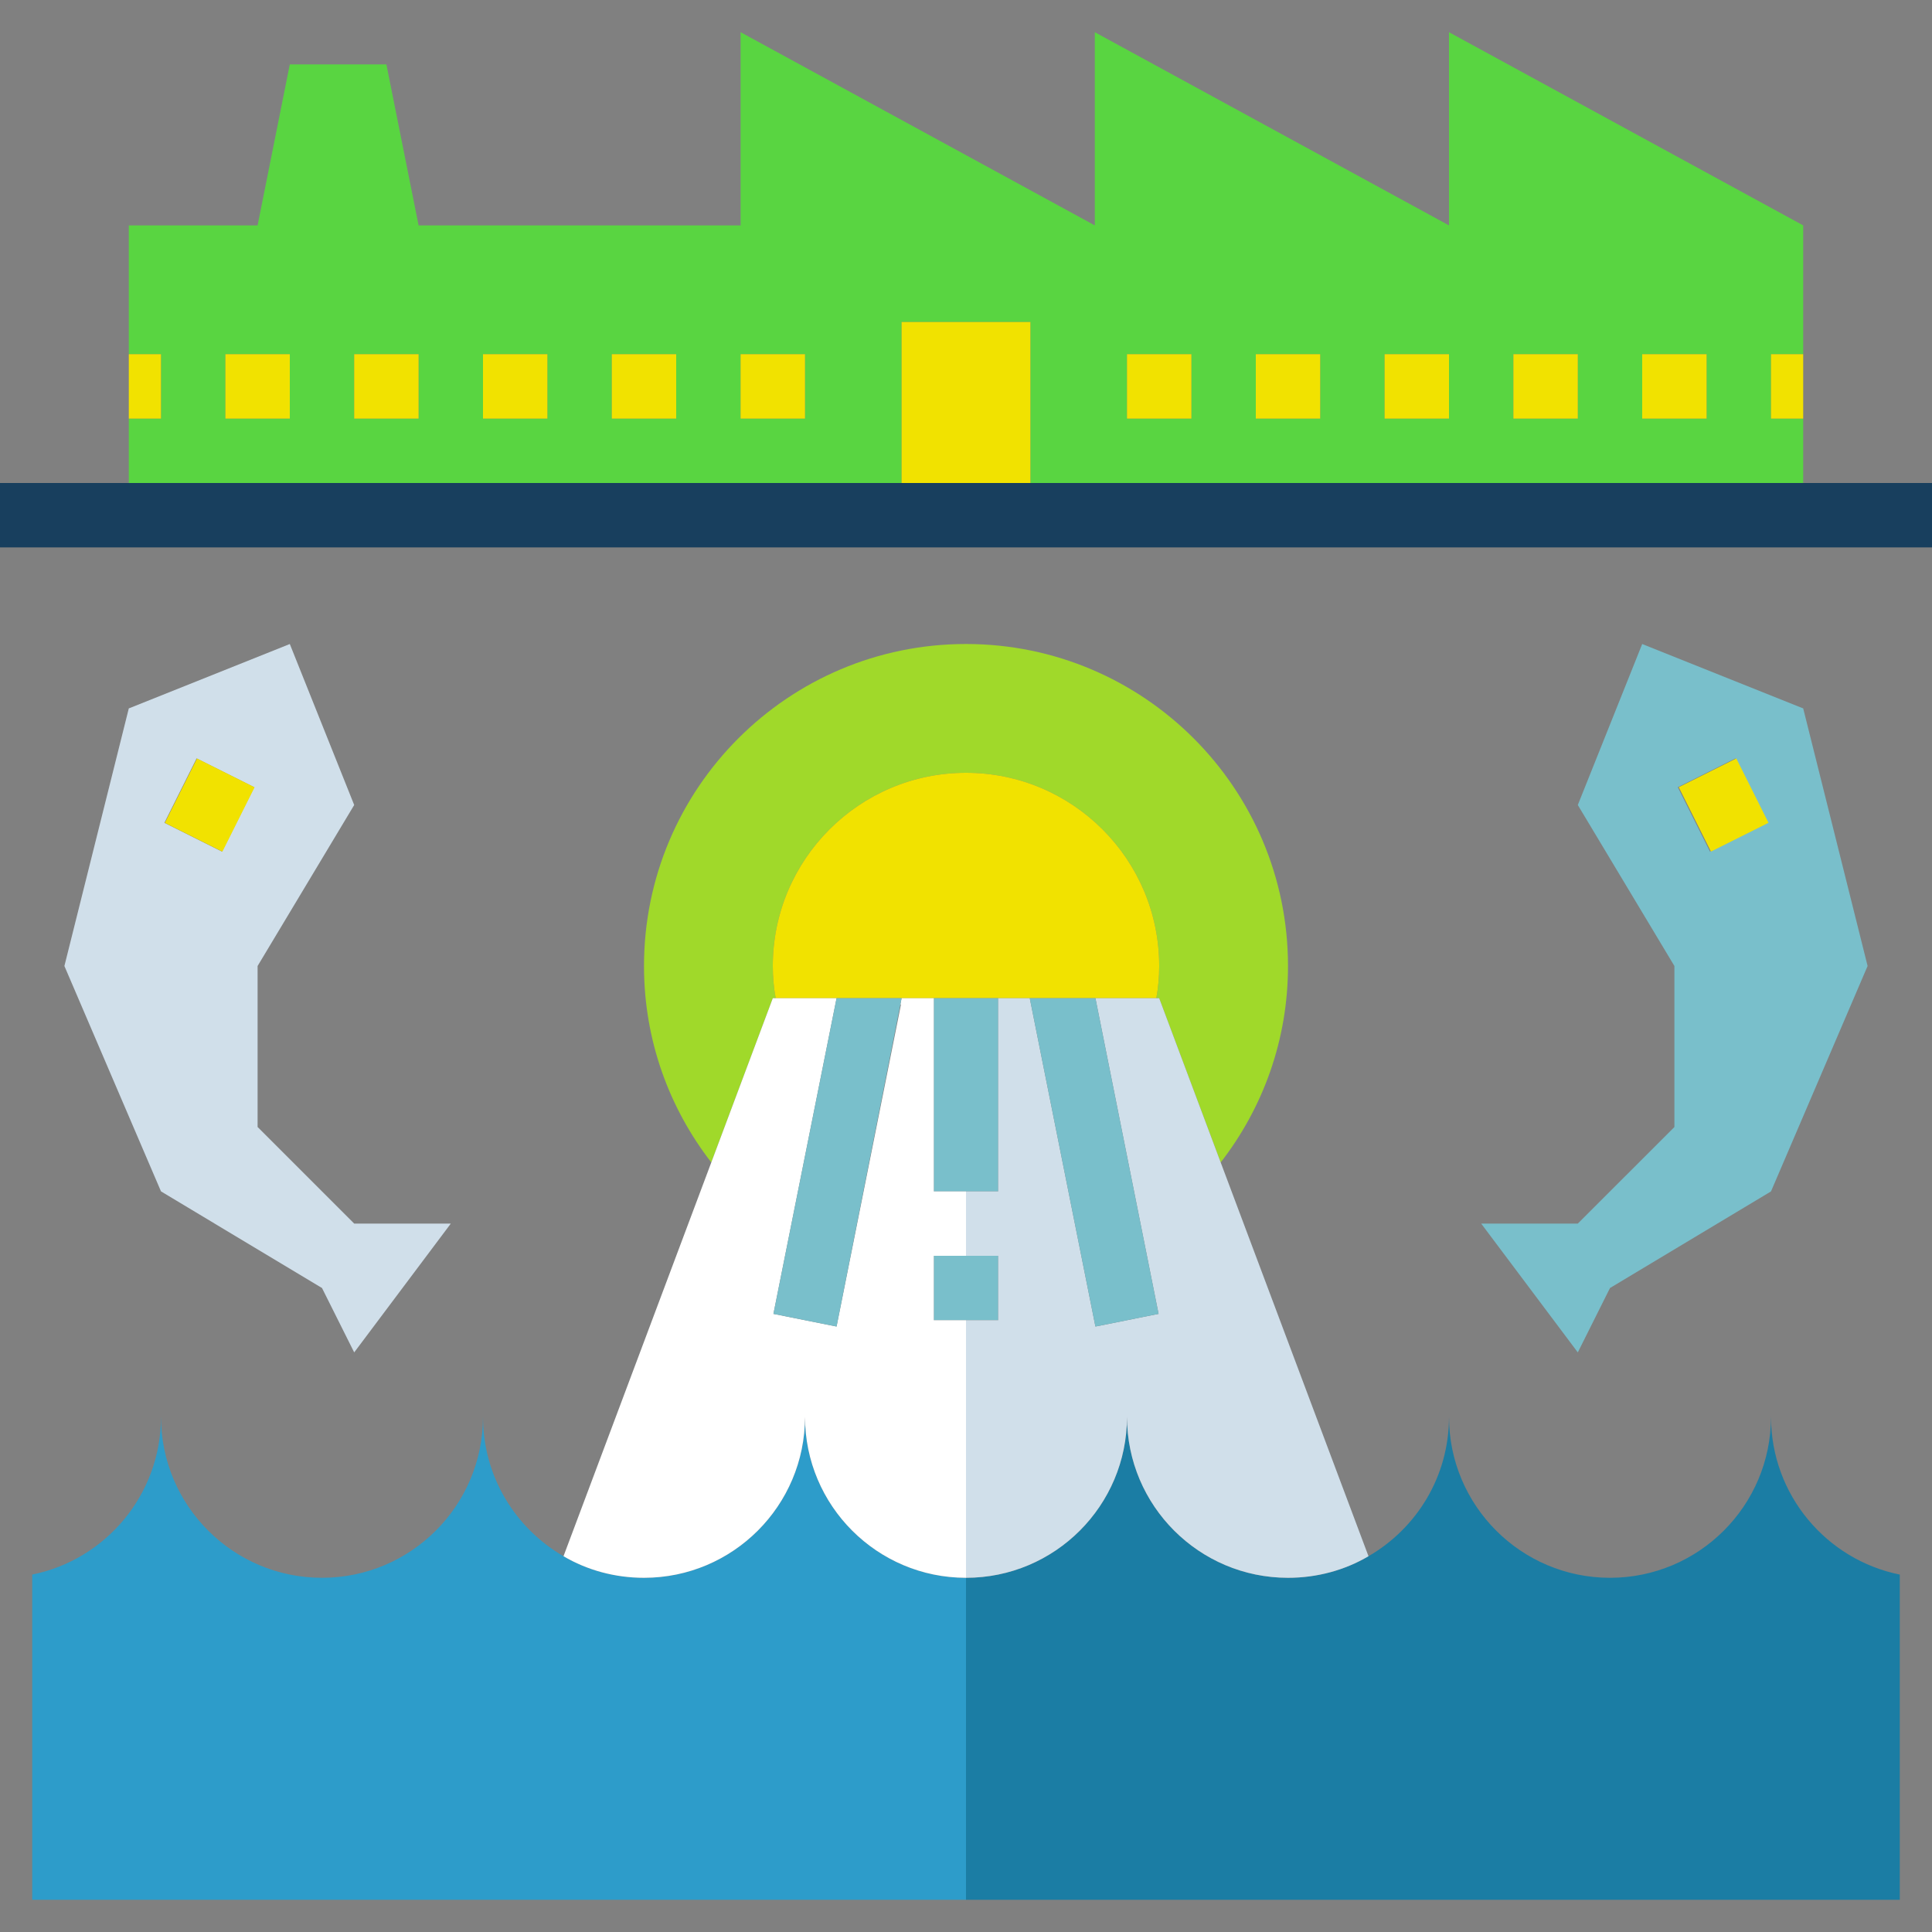 <?xml version="1.0" encoding="iso-8859-1"?>
<!-- Generator: Adobe Illustrator 19.0.0, SVG Export Plug-In . SVG Version: 6.00 Build 0)  -->
<svg version="1.1" id="Capa_1" xmlns="http://www.w3.org/2000/svg" xmlns:xlink="http://www.w3.org/1999/xlink" x="0px" y="0px"
	 viewBox="0 0 480 480" style="enable-background:new 0 0 480 480;" xml:space="preserve">
<rect x="0" y="0" width="480" height="480" fill="#808080" stroke="none"/>
<path style="fill:#2D9CCA;" d="M200,352c0,22.08-17.92,40-40,40c-7.28,0-14.16-1.92-20-5.36c-12-6.96-20-19.84-20-34.64
	c0,22.08-17.92,40-40,40s-40-17.92-40-40c0,19.36-13.76,35.52-32,39.2V472h232v-80C217.92,392,200,374.08,200,352z"/>
<path style="fill:#1B7DA4;" d="M440,352c0,22.08-17.92,40-40,40s-40-17.92-40-40c0,14.8-8,27.68-20,34.64
	c-5.84,3.44-12.72,5.36-20,5.36c-22.08,0-40-17.92-40-40c0,22.08-17.92,40-40,40v80h232v-80.8C453.76,387.52,440,371.36,440,352z"/>
<path style="fill:#A0D92A;" d="M192.72,248c-0.48-2.56-0.72-5.28-0.72-8c0-26.48,21.52-48,48-48s48,21.52,48,48
	c0,2.72-0.24,5.44-0.72,8H288l15.28,40.8C313.76,275.28,320,258.4,320,240c0-44.16-35.84-80-80-80s-80,35.84-80,80
	c0,18.4,6.24,35.28,16.72,48.8L192,248H192.72z"/>
<path style="fill:#F1E200;" d="M248,248h16h8.158h15.122c0.48-2.56,0.72-5.28,0.72-8c0-26.48-21.52-48-48-48s-48,21.52-48,48
	c0,2.72,0.24,5.44,0.72,8h15.122H216h16h8H248z"/>
<path style="fill:#79BFCB;" d="M392,304h-24l24,32l8-16l40-24l24-56l-16-64l-40-16l-16,40l24,40v40L392,304z M431.156,188.422l8,16
	l-14.313,7.156l-8-16L431.156,188.422z"/>
<path style="fill:#D0DFEA;" d="M88,200l-16-40l-40,16l-16,64l24,56l40,24l8,16l24-32H88l-24-24v-40L88,200z M55.156,211.578
	l-14.313-7.156l8-16l14.313,7.156L55.156,211.578z"/>
<path style="fill:#59D541;" d="M224,80h32v40h192v-16h-8V88h8V56L360,8v48L272,8v48L184,8v48h-80l-8-40H72l-8,40H32v32h8v16h-8v16
	h192V80z M408,88h16v16h-16V88z M376,88h16v16h-16V88z M344,88h16v16h-16V88z M312,88h16v16h-16V88z M280,88h16v16h-16V88z M72,104
	H56V88h16V104z M104,104H88V88h16V104z M136,104h-16V88h16V104z M168,104h-16V88h16V104z M200,104h-16V88h16V104z"/>
<rect x="224" y="80" style="fill:#F1E200;" width="32" height="40"/>
<polygon style="fill:#183F5E;" points="448,120 256,120 224,120 32,120 0,120 0,136 480,136 480,120 "/>
<g>
	<rect x="312" y="88" style="fill:#F1E200;" width="16" height="16"/>
	<rect x="280" y="88" style="fill:#F1E200;" width="16" height="16"/>
	<rect x="344" y="88" style="fill:#F1E200;" width="16" height="16"/>
	<rect x="376" y="88" style="fill:#F1E200;" width="16" height="16"/>
	<rect x="408" y="88" style="fill:#F1E200;" width="16" height="16"/>
	<polygon style="fill:#F1E200;" points="440,104 444,104 448,104 448,88 444,88 440,88 	"/>
	<rect x="56" y="88" style="fill:#F1E200;" width="16" height="16"/>
	<polygon style="fill:#F1E200;" points="40,88 36,88 32,88 32,104 36,104 40,104 	"/>
	<rect x="88" y="88" style="fill:#F1E200;" width="16" height="16"/>
	<rect x="120" y="88" style="fill:#F1E200;" width="16" height="16"/>
	<rect x="152" y="88" style="fill:#F1E200;" width="16" height="16"/>
	<rect x="184" y="88" style="fill:#F1E200;" width="16" height="16"/>
	
		<rect x="420.004" y="191.06" transform="matrix(-0.894 0.447 -0.447 -0.894 900.267 187.485)" style="fill:#F1E200;" width="16" height="17.888"/>
	
		<rect x="43.055" y="192" transform="matrix(-0.447 0.894 -0.894 -0.447 254.14 242.933)" style="fill:#F1E200;" width="17.888" height="16"/>
</g>
<g>
	<polygon style="fill:#79BFCB;" points="248,248 240,248 232,248 232,296 240,296 248,296 	"/>
	<polygon style="fill:#79BFCB;" points="248,312 240,312 232,312 232,328 240,328 248,328 	"/>
</g>
<path style="fill:#D0DFEA;" d="M303.28,288.8L288,248h-0.72h-15.122l15.686,78.43l-15.688,3.141l-16-80l0,0l-0.314-1.57H248v48h-8
	v16h8v16h-8v64c22.08,0,40-17.92,40-40c0,22.08,17.92,40,40,40c7.28,0,14.16-1.92,20-5.36L303.28,288.8z"/>
<polygon style="fill:#79BFCB;" points="272.156,329.57 287.844,326.43 272.158,248 264,248 255.842,248 256.156,249.57 "/>
<path style="fill:#FFFFFF;" d="M240,312v-16h-8v-48h-8l-0.305,1.541l0.149,0.03l-16,80l-15.688-3.141L207.842,248H192.72H192
	l-15.28,40.8L140,386.64c5.84,3.44,12.72,5.36,20,5.36c22.08,0,40-17.92,40-40c0,22.08,17.92,40,40,40v-64h-8v-16H240z"/>
<polygon style="fill:#79BFCB;" points="207.844,329.57 223.695,249.541 224,248 216,248 207.842,248 192.156,326.43 "/>
<g>
</g>
<g>
</g>
<g>
</g>
<g>
</g>
<g>
</g>
<g>
</g>
<g>
</g>
<g>
</g>
<g>
</g>
<g>
</g>
<g>
</g>
<g>
</g>
<g>
</g>
<g>
</g>
<g>
</g>
</svg>
